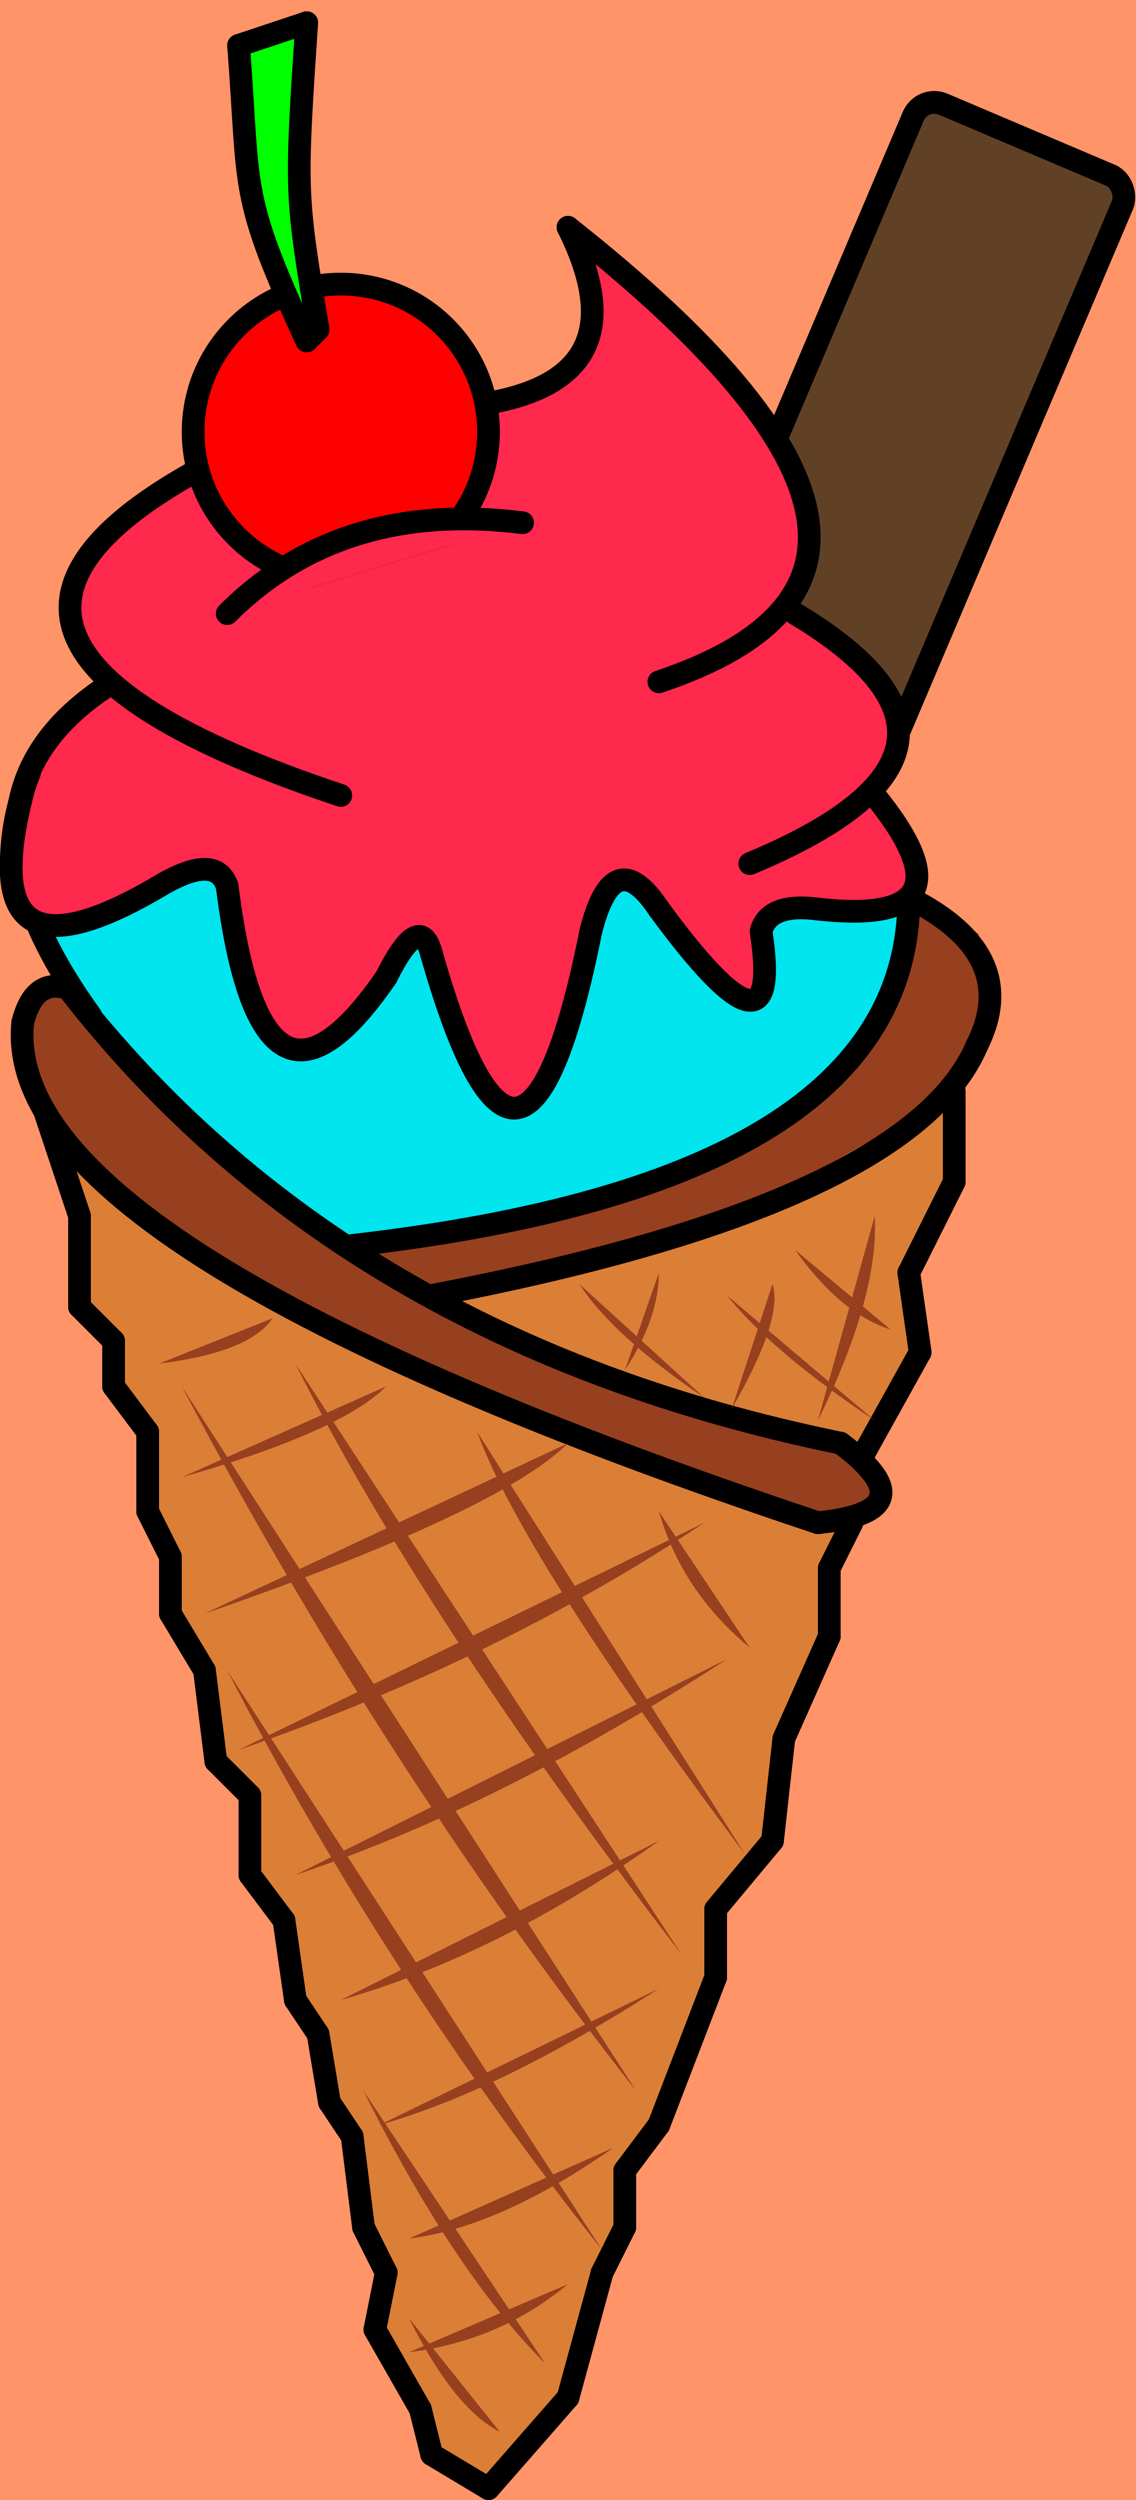 <svg width="500" height="1100" viewbox="0 0 500 1100" xmlns="http://www.w3.org/2000/svg">

    <rect width="500" height="1100" fill="#ff9469"></rect>

    <defs>
        <g id="choco">
            <rect x="0" y="0" rx="10" ry="10" width="100" height="350" fill="#614126" stroke="#000" stroke-width="10"/>
        </g>
        <g id="cherry">
            <circle cx="65" cy="190" r="65" fill="red" stroke="#000" stroke-width="10"/>
            <path d="M47,130 C30,75 30,75 30,25" fill="none" stroke="#0F0" stroke-width="10" stroke-linecap="round"/>
            <path d="M47,130 C37,75 37,75 42,21" fill="none" stroke="#0F0" stroke-width="10" stroke-linecap="round"/>
            <line stroke-width="10" stroke="#0F0" x1="30" x2="42" y1="25" y2="21" stroke-linecap="round"/>
            <line stroke-width="10" stroke="#0F0" x1="35" x2="35" y1="45" y2="25"/>
            <path d="M50,150 C20,85 25,85 20,20" fill="none" stroke="#000" stroke-width="10" stroke-linecap="round"/>
            <path d="M55,145 C45,85 45,85 50,10" fill="none" stroke="#000" stroke-width="10" stroke-linecap="round"/>
            <line stroke-width="10" stroke="#000" x1="20" x2="50" y1="20" y2="10" stroke-linecap="round"/>
            <line stroke-width="10" stroke="#000" x1="50" x2="55" y1="150" y2="145" stroke-linecap="round"/>
        </g>
        <g id="topping">
            <!--Fill Ice Cream-->
            <polygon points="410,300 40,250 10,290 40,340 140,460 360,400" fill="#00E5EE"/>
            <!--Fill Ice Cream-->
            <polygon points="350,170 280,40 50,190 8,252 70,290 90,285 170,330 185,315 190,325 255,320 275,285 300,310 335,310 340,300, 370,300 390,260" fill="#ff284d"/>
            <!--Stroke-->
            <path d="M250 0 Q 440 150 290 200" stroke="#000" stroke-width="10" fill="#ff284d" stroke-linecap="round"/>
            <path d="M250 0 Q 290 80 180 80" stroke="#000" stroke-width="10" fill="transparent" stroke-linecap="round"/>
            <path d="M360 300 Q 432 308 385 250" stroke="#000" stroke-width="10" fill="#ff284d" stroke-linecap="round"/>
            <path d="M330 280 Q 450 230 350 170" stroke="#000" stroke-width="10" fill="#ff284d" stroke-linecap="round"/>
            <path d="M50 200 Q -30 250 40 347" stroke="#000" stroke-width="10" fill="none" stroke-linecap="round"/>
            <path d="M70 290 Q -15 340 11 245" stroke="#000" stroke-width="10" fill="#ff284d" stroke-linecap="round"/>
            <path d="M70 290 Q 95 275 100 290" stroke="#000" stroke-width="10" fill="none" stroke-linecap="round"/>
            <path d="M170 330 Q 115 410 100 290" stroke="#000" stroke-width="10" fill="#ff284d" stroke-linecap="round"/>
            <path d="M360 300 Q 330 296 335 322" stroke="#000" stroke-width="10" fill="none" stroke-linecap="round"/>
            <path d="M290 300 Q 345 375 335 310" stroke="#000" stroke-width="10" fill="#ff284d" stroke-linecap="round"/>
            <path d="M290 300 Q 270 270 260 310" stroke="#000" stroke-width="10" fill="none" stroke-linecap="round"/>
            <path d="M260 310 Q 230 460 190 320" stroke="#000" stroke-width="10" fill="#ff284d" stroke-linecap="round"/>
            <path d="M170 330 Q 185 300 190 320" stroke="#000" stroke-width="10" fill="none" stroke-linecap="round"/>
            <path d="M5 280 Q 5 260 13 240" stroke="#000" stroke-width="10" fill="transparent" stroke-linecap="round"/>
            <path d="M100 100 Q -60 180 150 250" stroke="#000" stroke-width="10" fill="#ff284d" stroke-linecap="round"/>
        </g>
        <g id="topping_cherry">
            <path d="M100 170 Q 180 200 230 130" stroke="none" fill="#ff284d" stroke-linecap="round"/>
            <path d="M100 170 Q 150 120 230 130" stroke="#000" stroke-width="10" fill="#ff284d" stroke-linecap="round"/>
        </g>
        <g id="cone">
            <!--Fill-->
            <polygon points="380,250 190,185 424,95 404,170 407,190" fill="#DB7F37"/>
            <!--Stroke-->
            <line x1="420" x2="420" y1="90" y2="130" stroke-width="10" stroke="#000" stroke-linecap="round"/>
            <line x1="400" x2="420" y1="170" y2="130" stroke-width="10" stroke="#000" stroke-linecap="round"/>
            <line x1="400" x2="405" y1="170" y2="205" stroke-width="10" stroke="#000" stroke-linecap="round"/>
            <line x1="380" x2="405" y1="250" y2="205" stroke-width="10" stroke="#000" stroke-linecap="round"/>

            <!--Fill-->
            <polygon points="374,280 335,430 318,453 288,555 278,568 245,675 215,705 188,690 170,635 155,550 110,420 105,400 62,260, 62,240 38,180 30,120" fill="#DB7F37"/>
            <!--Stroke-->
            <line x1="365" x2="375" y1="300" y2="280" stroke-width="10" stroke="#000" stroke-linecap="round"/>
            <line x1="365" x2="365" y1="300" y2="330" stroke-width="10" stroke="#000" stroke-linecap="round"/>
            <line x1="345" x2="365" y1="375" y2="330" stroke-width="10" stroke="#000" stroke-linecap="round"/>
            <line x1="345" x2="340" y1="375" y2="420" stroke-width="10" stroke="#000" stroke-linecap="round"/>
            <line x1="315" x2="340" y1="450" y2="420" stroke-width="10" stroke="#000" stroke-linecap="round"/>
            <line x1="315" x2="315" y1="450" y2="480" stroke-width="10" stroke="#000" stroke-linecap="round"/>
            <line x1="290" x2="315" y1="545" y2="480" stroke-width="10" stroke="#000" stroke-linecap="round"/>
            <line x1="290" x2="275" y1="545" y2="565" stroke-width="10" stroke="#000" stroke-linecap="round"/>
            <line x1="275" x2="275" y1="590" y2="565" stroke-width="10" stroke="#000" stroke-linecap="round"/>
            <line x1="275" x2="265" y1="590" y2="610" stroke-width="10" stroke="#000" stroke-linecap="round"/>
            <line x1="250" x2="265" y1="665" y2="610" stroke-width="10" stroke="#000" stroke-linecap="round"/>
            <line x1="250" x2="215" y1="665" y2="705" stroke-width="10" stroke="#000" stroke-linecap="round"/>

            <line x1="190" x2="215" y1="690" y2="705" stroke-width="10" stroke="#000" stroke-linecap="round"/>
            <line x1="190" x2="185" y1="690" y2="670" stroke-width="10" stroke="#000" stroke-linecap="round"/>
            <line x1="165" x2="185" y1="635" y2="670" stroke-width="10" stroke="#000" stroke-linecap="round"/>
            <line x1="165" x2="170" y1="635" y2="610" stroke-width="10" stroke="#000" stroke-linecap="round"/>
            <line x1="160" x2="170" y1="590" y2="610" stroke-width="10" stroke="#000" stroke-linecap="round"/>
            <line x1="160" x2="155" y1="590" y2="550" stroke-width="10" stroke="#000" stroke-linecap="round"/>
            <line x1="145" x2="155" y1="535" y2="550" stroke-width="10" stroke="#000" stroke-linecap="round"/>
            <line x1="145" x2="140" y1="535" y2="505" stroke-width="10" stroke="#000" stroke-linecap="round"/>
            <line x1="130" x2="140" y1="490" y2="505" stroke-width="10" stroke="#000" stroke-linecap="round"/>
            <line x1="130" x2="125" y1="490" y2="455" stroke-width="10" stroke="#000" stroke-linecap="round"/>
            <line x1="110" x2="125" y1="435" y2="455" stroke-width="10" stroke="#000" stroke-linecap="round"/>
            <line x1="110" x2="110" y1="435" y2="400" stroke-width="10" stroke="#000" stroke-linecap="round"/>
            <line x1="95" x2="110" y1="385" y2="400" stroke-width="10" stroke="#000" stroke-linecap="round"/>
            <line x1="95" x2="90" y1="385" y2="345" stroke-width="10" stroke="#000" stroke-linecap="round"/>
            <line x1="75" x2="90" y1="320" y2="345" stroke-width="10" stroke="#000" stroke-linecap="round"/>
            <line x1="75" x2="75" y1="320" y2="295" stroke-width="10" stroke="#000" stroke-linecap="round"/>
            <line x1="65" x2="75" y1="275" y2="295" stroke-width="10" stroke="#000" stroke-linecap="round"/>
            <line x1="65" x2="65" y1="275" y2="240" stroke-width="10" stroke="#000" stroke-linecap="round"/>
            <line x1="50" x2="65" y1="220" y2="240" stroke-width="10" stroke="#000" stroke-linecap="round"/>
            <line x1="50" x2="50" y1="220" y2="200" stroke-width="10" stroke="#000" stroke-linecap="round"/>
            <line x1="35" x2="50" y1="185" y2="200" stroke-width="10" stroke="#000" stroke-linecap="round"/>
            <line x1="35" x2="35" y1="185" y2="145" stroke-width="10" stroke="#000" stroke-linecap="round"/>
            <line x1="20" x2="35" y1="100" y2="145" stroke-width="10" stroke="#000" stroke-linecap="round"/>





            <!--Fill-->
            <line x1="170" x2="300" y1="170" y2="142" stroke-width="30" stroke="#974020" stroke-linecap="round"/>
            <line x1="400" x2="300" y1="85" y2="142" stroke-width="30" stroke="#974020" stroke-linecap="round"/>
            <line x1="413" x2="420" y1="75" y2="35" stroke-width="30" stroke="#974020" stroke-linecap="round"/>
            <line x1="385" x2="417" y1="90" y2="15" stroke-width="30" stroke="#974020"/>
            <!--Stroke-->
            <path d="M400 5 Q 400 130 155 158" stroke="#000" stroke-width="10" fill="transparent" stroke-linecap="round"/>
            <path d="M430 70 Q 400 140 190 180" stroke="#000" stroke-width="10" fill="transparent" stroke-linecap="round"/>
            <path d="M400 5 Q 450 30 430 70" stroke="#000" stroke-width="10" fill="transparent" stroke-linecap="round"/>
            <!--Fill-->
            <line x1="200" x2="370" y1="205" y2="265" stroke-width="30" stroke="#974020" stroke-linecap="round"/>
            <line x1="200" x2="70" y1="205" y2="130" stroke-width="30" stroke="#974020" stroke-linecap="round"/>
            <line x1="25" x2="70" y1="60" y2="130" stroke-width="30" stroke="#974020" stroke-linecap="round"/>
            <line x1="18" x2="58" y1="70" y2="130" stroke-width="20" stroke="#974020" stroke-linecap="round"/>
            <line x1="30" x2="110" y1="70" y2="140" stroke-width="20" stroke="#974020" stroke-linecap="round"/>
            <!--Stroke-->
            <path d="M30 45 Q 150 200 370 245" stroke="#000" stroke-width="10" fill="transparent" stroke-linecap="round"/>
            <path d="M10 60 Q 0 160 360 280" stroke="#000" stroke-width="10" fill="transparent" stroke-linecap="round"/>
            <path d="M10 60 Q 15 40 30 45" stroke="#000" stroke-width="10" fill="transparent" stroke-linecap="round"/>
            <path d="M360 280 Q 410 275 370 245" stroke="#000" stroke-width="10" fill="transparent" stroke-linecap="round"/>
        </g>
        <g id="hash">
            <path d="M385 145 Q 387 180 360 235" fill="#974020"/>
            <path d="M340 175 Q 345 190 322 230" fill="#974020"/>
            <path d="M290 170 Q 290 190 275 213" fill="#974020"/>

            <path d="M310 225 Q 270 198 255 175" fill="#974020"/>
            <path d="M350 160 Q 370 188 392 195" fill="#974020"/>
            <path d="M320 180 Q 340 205 385 235" fill="#974020"/>

            <path d="M290 275 Q 300 310 330 335" fill="#974020"/>
            <path d="M210 240 Q 230 295 328 426" fill="#974020"/>
            <path d="M130 210 Q 185 320 300 470" fill="#974020"/>
            <path d="M80 220 Q 170 390 280 530" fill="#974020"/>
            <path d="M100 345 Q 170 480 265 600" fill="#974020"/>
            <path d="M160 530 Q 200 610 240 650" fill="#974020"/>
            <path d="M180 630 Q 200 670 220 680" fill="#974020"/>

            <path d="M70 210 Q 110 205 120 190" fill="#974020"/>
            <path d="M80 260 Q 150 240 170 220" fill="#974020"/>
            <path d="M90 320 Q 220 275 250 245" fill="#974020"/>
            <path d="M105 380 Q 220 340 310 280" fill="#974020"/>
            <path d="M130 435 Q 220 405 320 340" fill="#974020"/>
            <path d="M150 490 Q 220 470 290 420" fill="#974020"/>
            <path d="M167 545 Q 220 530 290 485" fill="#974020"/>
            <path d="M180 595 Q 220 590 270 555" fill="#974020"/>
            <path d="M180 645 Q 220 640 250 615" fill="#974020"/>
        </g>
    </defs>

    <use x="390" y="-120" href="#choco" transform="rotate(23, 0, 0)"/>
    <use y="100" href="#topping"/>
    <use x="85" y="0" href="#cherry"/>
    <use y="390" href="#cone"/>
    <use y="100" href="#topping_cherry"/>
    <use y="390" href="#hash"/>

</svg>